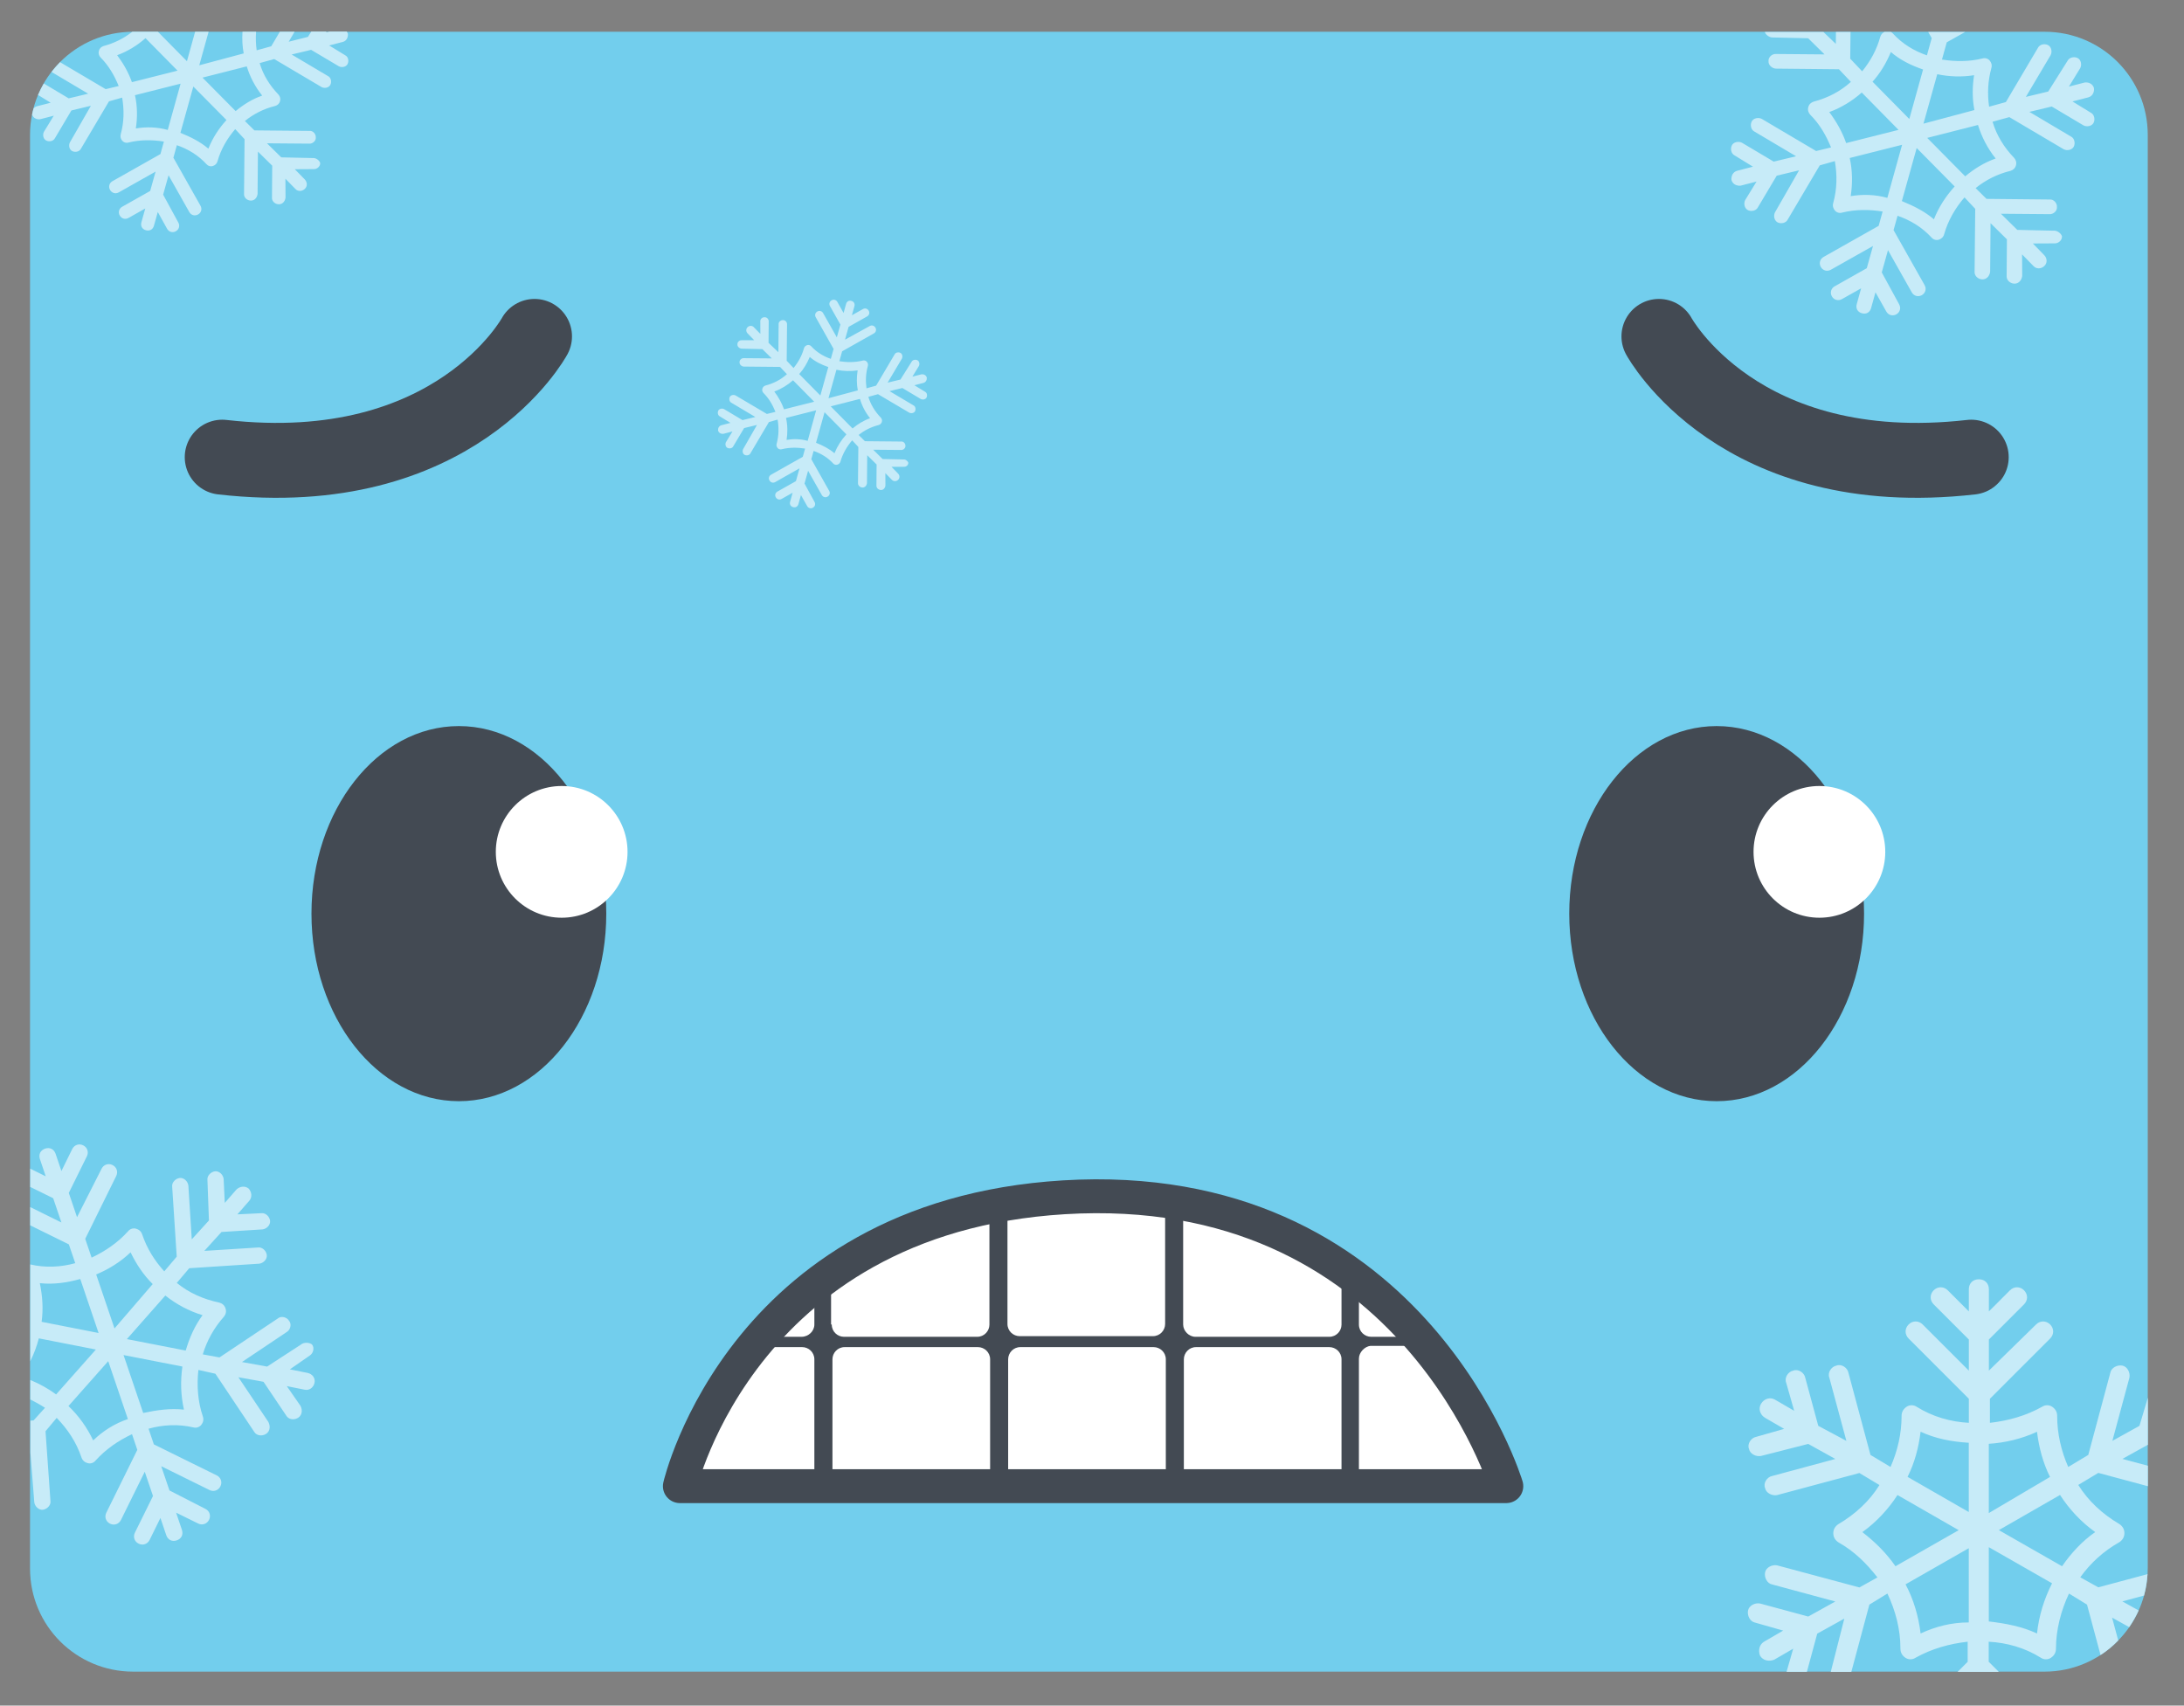 <?xml version="1.0" encoding="utf-8"?>
<!-- Generator: Adobe Illustrator 24.0.1, SVG Export Plug-In . SVG Version: 6.00 Build 0)  -->
<svg version="1.2" baseProfile="tiny" id="Capa_1" xmlns="http://www.w3.org/2000/svg" xmlns:xlink="http://www.w3.org/1999/xlink"
	 x="0px" y="0px" viewBox="0 0 379 296" xml:space="preserve">
<rect x="0" y="0" width="379" height="296" fill="#808080" stroke="none"/>
<path fill="#72CEED" d="M354.81,290.11H23.11c-9.9,0-17.9-8-17.9-17.9V23.41c0-9.9,8-17.9,17.9-17.9h331.7c9.9,0,17.9,8,17.9,17.9
	v248.7C372.71,282.11,364.61,290.11,354.81,290.11z"/>
<g>
	<path fill="#434A53" d="M260.06,257.58H116.52c0,0,11.06-48.25,69.37-50.26C244.31,205.42,260.06,257.58,260.06,257.58z"/>
	<g>
		<path fill="#FFFFFF" d="M141.32,229.88v-7.71c-4.13,3.13-7.6,6.48-10.61,9.83h8.38C140.32,232,141.32,231,141.32,229.88z"/>
		<path fill="#FFFFFF" d="M144.34,229.88c0,1.23,1.01,2.12,2.12,2.12h23.12c1.23,0,2.12-1.01,2.12-2.12v-20.11
			c0-0.22,0-0.34-0.11-0.56c-11.17,2.12-20.11,6.03-27.37,10.83v9.83H144.34z"/>
		<path fill="#FFFFFF" d="M174.83,209.66v20.11c0,1.23,1.01,2.12,2.12,2.12h23.12c1.23,0,2.12-1.01,2.12-2.12v-20.11
			c0-0.45-0.11-0.89-0.34-1.23c-4.91-0.78-10.16-1.12-15.86-0.89c-3.8,0.11-7.48,0.45-10.95,1.01
			C174.94,208.88,174.83,209.33,174.83,209.66z"/>
		<path fill="#FFFFFF" d="M207.45,232h23.23c1.23,0,2.12-1.01,2.12-2.12v-8.94c-7.26-5.25-16.31-9.61-27.37-11.73
			c-0.11,0.22-0.11,0.34-0.11,0.56v20.11C205.33,231,206.33,232,207.45,232z"/>
		<path fill="#FFFFFF" d="M235.82,229.88c0,1.23,1.01,2.12,2.12,2.12h7.04c-2.68-3.02-5.7-6.03-9.16-8.82V229.88z"/>
		<path fill="#FFFFFF" d="M141.32,256.02v-20.11c0-1.23-1.01-2.12-2.12-2.12h-9.83c-9.94,12.18-12.62,24.13-12.62,24.13h23.46
			C140.87,257.47,141.32,256.8,141.32,256.02z"/>
		<path fill="#FFFFFF" d="M171.82,256.02v-20.11c0-1.23-1.01-2.12-2.12-2.12h-23.12c-1.23,0-2.12,1.01-2.12,2.12v20.11
			c0,0.78,0.45,1.45,1.01,1.79h25.36C171.37,257.47,171.82,256.8,171.82,256.02z"/>
		<path fill="#FFFFFF" d="M202.31,256.02v-20.11c0-1.23-1.01-2.12-2.12-2.12h-23.12c-1.23,0-2.12,1.01-2.12,2.12v20.11
			c0,0.78,0.45,1.45,1.01,1.79h25.36C201.86,257.47,202.31,256.8,202.31,256.02z"/>
		<path fill="#FFFFFF" d="M232.8,256.02v-20.11c0-1.23-1.01-2.12-2.12-2.12h-23.12c-1.23,0-2.12,1.01-2.12,2.12v20.11
			c0,0.78,0.45,1.45,1.01,1.79h25.36C232.36,257.47,232.8,256.8,232.8,256.02z"/>
		<path fill="#FFFFFF" d="M235.82,235.8v20.11c0,0.78,0.45,1.45,1.01,1.79h23.23c0,0-3.57-11.95-13.74-24.13h-8.49
			C236.82,233.68,235.82,234.69,235.82,235.8z"/>
	</g>
	<path fill="none" stroke="#434A53" stroke-width="5.88" stroke-linejoin="round" stroke-miterlimit="10" d="M261.4,257.92H117.98
		c0,0,11.06-48.25,69.37-50.26C245.76,205.75,261.4,257.92,261.4,257.92z"/>
</g>
<ellipse fill="#434A53" cx="79.63" cy="158.56" rx="25.58" ry="32.55"/>
<circle fill="#FFFFFF" cx="97.47" cy="147.84" r="11.43"/>
<ellipse fill="#434A53" cx="297.9" cy="158.56" rx="25.58" ry="32.55"/>
<circle fill="#FFFFFF" cx="315.73" cy="147.84" r="11.43"/>
<path fill="none" stroke="#434A53" stroke-width="13" stroke-linecap="round" stroke-miterlimit="10" d="M92.76,58.38
	c0,0-13.81,25.56-54.2,20.96"/>
<path fill="none" stroke="#434A53" stroke-width="13" stroke-linecap="round" stroke-miterlimit="10" d="M287.88,58.38
	c0,0,13.81,25.56,54.2,20.96"/>
<g>
	<path fill="none" d="M333.73,12.06c-2.08-0.71-3.97-1.64-5.59-3.03c-0.8,1.92-1.82,3.65-3.18,5.15l6.38,6.47L333.73,12.06z"/>
	<path fill="none" d="M137.61,66c-0.92,0.82-2.04,1.51-3.25,1.95c0.73,0.98,1.3,1.98,1.68,3.09l5.23-1.32L137.61,66z"/>
	<path fill="none" d="M144.15,70.52l3.79,3.84c0.9-0.75,1.93-1.39,3.04-1.78c-0.8-1-1.4-2.17-1.77-3.35L144.15,70.52z"/>
	<path fill="none" d="M148.83,64.26c-1.21,0.2-2.51,0.15-3.68-0.1l-1.38,4.94l5.09-1.36C148.64,66.6,148.65,65.45,148.83,64.26z"/>
	<path fill="none" d="M141.62,76.84c1.18,0.48,2.26,1.02,3.2,1.82c0.5-1.25,1.18-2.3,2.07-3.28l-3.79-3.84L141.62,76.84z"/>
	<path fill="none" d="M31.92,244.64c-0.56-2.54-0.62-4.94-0.27-7.48l-10.21-1.99l3.41,10.05C27.25,244.71,29.56,244.38,31.92,244.64
		z"/>
	<path fill="none" d="M320.37,24.83l9.09-2.29l-6.38-6.47c-1.61,1.43-3.55,2.63-5.64,3.39C318.72,21.15,319.71,22.9,320.37,24.83z"
		/>
	<path fill="none" d="M136.41,72.54c0.27,1.23,0.29,2.55,0.1,3.81c1.21-0.2,2.44-0.17,3.66,0.17l1.48-5.3L136.41,72.54z"/>
	<path fill="none" d="M45.5,16.6c-1.22-1.51-2.13-3.28-2.68-5.07l-7.68,1.95l5.75,5.81C42.26,18.15,43.82,17.18,45.5,16.6z"/>
	<path fill="none" d="M341.03,30.59c1.57-1.31,3.36-2.42,5.29-3.09c-1.4-1.73-2.44-3.76-3.07-5.82l-8.81,2.24L341.03,30.59z"/>
	<path fill="none" d="M320.99,27.42c0.48,2.14,0.51,4.43,0.17,6.62c2.11-0.35,4.24-0.29,6.36,0.3l2.57-9.21L320.99,27.42z"/>
	<path fill="none" d="M330.04,34.91c2.05,0.84,3.93,1.77,5.56,3.16c0.87-2.17,2.05-3.99,3.6-5.7l-6.59-6.67L330.04,34.91z"/>
	<path fill="none" d="M36.15,25.8c0.76-1.89,1.79-3.48,3.14-4.97l-5.75-5.81l-2.24,8.03C33.09,23.78,34.74,24.59,36.15,25.8z"/>
	<path fill="none" d="M342.57,13.05c-2.11,0.35-4.36,0.26-6.39-0.17l-2.39,8.59l8.84-2.36C342.24,17.12,342.26,15.11,342.57,13.05z"
		/>
	<path fill="none" d="M30.81,12.27l-5.56-5.64c-1.4,1.25-3.1,2.29-4.92,2.96c1.11,1.48,1.97,3,2.55,4.69L30.81,12.27z"/>
	<path fill="none" d="M23.57,22.29c1.84-0.31,3.7-0.26,5.54,0.26l2.24-8.03l-7.92,2C23.84,18.39,23.86,20.39,23.57,22.29z"/>
	<path fill="none" d="M329.28,259.45c-1.57,2.44-3.66,4.7-6.1,6.44c2.26,1.74,4.18,3.66,5.75,5.92l10.97-6.27L329.28,259.45z"/>
	<path fill="none" d="M331.02,256.32l10.62,6.1v-12.02c-2.96-0.17-5.75-0.7-8.36-1.92C332.94,251.27,332.24,253.88,331.02,256.32z"
		/>
	<path fill="none" d="M143.74,63.69c-1.2-0.41-2.28-0.95-3.22-1.75c-0.46,1.11-1.05,2.1-1.83,2.96l3.67,3.72L143.74,63.69z"/>
	<path fill="none" d="M32.23,234.39c0.62-2.18,1.56-4.32,2.92-6.14c-2.36-0.71-4.59-1.93-6.46-3.41l-6.67,7.56L32.23,234.39z"/>
	<path fill="none" d="M345.13,281.4c2.96,0.35,5.75,0.87,8.36,2.09c0.35-3.13,1.22-5.92,2.61-8.71l-10.97-6.27V281.4z"/>
	<path fill="none" d="M353.49,248.48c-2.61,1.22-5.57,1.92-8.36,2.09v12.02l10.62-6.27C354.53,253.88,353.84,251.27,353.49,248.48z"
		/>
	<path fill="none" d="M357.49,259.45l-10.62,6.1l10.97,6.27c1.57-2.26,3.48-4.35,5.75-5.92
		C361.15,264.15,359.06,261.89,357.49,259.45z"/>
	<path fill="none" d="M26.5,222.86c-1.6-1.58-2.83-3.43-3.84-5.51c-1.71,1.64-3.84,2.97-5.97,3.84l3.18,9.37L26.5,222.86z"/>
	<path fill="none" d="M333.29,283.49c2.61-1.22,5.4-1.92,8.36-1.92v-12.89l-10.97,6.27C332.07,277.56,332.94,280.53,333.29,283.49z"
		/>
	<path fill="none" d="M13.93,221.97c-2.35,0.65-4.67,0.98-7.02,0.72c0.47,2.26,0.61,4.49,0.31,6.71l9.9,1.94L13.93,221.97z"/>
	<path fill="none" d="M11.87,244.02c1.78,1.67,3.24,3.75,4.29,5.96c1.71-1.64,3.7-2.92,6.01-3.7l-3.41-10.05L11.87,244.02z"/>
	<path fill="#C7EBF8" d="M307.51,6.5l6.27,0.14l2.84,2.8l-8.43-0.07c-0.66-0.05-1.36,0.56-1.29,1.25c-0.05,0.66,0.59,1.24,1.25,1.29
		l10.97,0.11l2.07,2.19c-1.8,1.64-3.99,2.78-6.46,3.43c-0.44,0.14-0.8,0.45-0.93,0.95c-0.14,0.5,0.01,0.94,0.31,1.29
		c1.68,1.68,2.76,3.58,3.64,5.71l-2.59,0.62l-9.44-5.58c-0.59-0.3-1.44-0.13-1.74,0.45c-0.3,0.59-0.13,1.44,0.45,1.74l7.25,4.3
		l-3.88,0.93l-5.52-3.28c-0.59-0.3-1.44-0.13-1.74,0.45c-0.3,0.59-0.13,1.44,0.45,1.74l3.21,1.97l-2.75,0.71
		c-0.73,0.2-1.06,0.91-0.98,1.6c0.2,0.73,0.91,1.06,1.6,0.98l2.75-0.71l-1.97,3.21c-0.3,0.59-0.13,1.44,0.45,1.74
		c0.59,0.3,1.44,0.13,1.74-0.45l3.28-5.52l3.88-0.93l-4.18,7.29c-0.3,0.59-0.13,1.44,0.45,1.74s1.44,0.13,1.74-0.45l5.58-9.44
		l2.62-0.74c0.41,2.39,0.4,4.81-0.29,7.3c-0.14,0.5,0.01,0.94,0.31,1.29c0.3,0.35,0.8,0.49,1.24,0.35c2.3-0.57,4.72-0.56,7.03-0.19
		l-0.69,2.49l-9.55,5.39c-0.64,0.36-0.84,1.11-0.49,1.74c0.36,0.64,1.11,0.84,1.74,0.49l7.32-4.13l-1.08,3.86l-5.57,3.14
		c-0.64,0.36-0.84,1.11-0.49,1.74c0.36,0.64,1.11,0.84,1.74,0.49l3.34-1.88l-0.76,2.74c-0.21,0.75,0.15,1.38,0.9,1.59
		c0.75,0.21,1.38-0.15,1.59-0.9l0.76-2.74l1.88,3.34c0.36,0.64,1.11,0.84,1.74,0.49c0.64-0.36,0.84-1.11,0.49-1.74l-3.02-5.54
		l1.08-3.86l4.13,7.32c0.36,0.64,1.11,0.84,1.74,0.49c0.64-0.36,0.84-1.11,0.49-1.74l-5.39-9.55l0.69-2.49
		c2.21,0.75,4.27,2,5.92,3.8c0.3,0.35,0.8,0.49,1.24,0.35s0.8-0.45,0.93-0.95c0.66-2.36,1.94-4.56,3.53-6.39l1.86,1.99l-0.11,10.97
		c-0.01,0.53,0.38,1.04,1,1.22c0.87,0.24,1.58-0.37,1.7-1.27l0.07-8.43l2.84,2.8l-0.05,6.42c-0.01,0.53,0.38,1.04,1,1.22
		c0.87,0.24,1.58-0.37,1.7-1.27l-0.02-3.76l1.98,2.03c0.52,0.55,1.33,0.51,1.88-0.01s0.51-1.33-0.01-1.88l-1.98-2.03l3.76-0.02
		c0.66,0.05,1.36-0.56,1.29-1.25c-0.14-0.44-0.79-1.02-1.48-0.95l-6.27-0.14l-2.84-2.8l8.43,0.07c0.66,0.05,1.36-0.56,1.29-1.25
		c0.05-0.66-0.56-1.36-1.25-1.29l-10.97-0.11l-1.89-1.87c1.73-1.4,3.76-2.44,6.07-3c0.44-0.14,0.8-0.45,0.93-0.95
		c0.14-0.5-0.01-0.94-0.31-1.29c-1.77-1.83-3.06-3.94-3.75-6.28l2.91-0.8l9.44,5.58c0.59,0.3,1.44,0.13,1.74-0.45
		s0.13-1.44-0.45-1.74l-7.25-4.3l3.88-0.93l5.52,3.28c0.59,0.3,1.44,0.13,1.74-0.45s0.13-1.44-0.45-1.74l-3.21-1.97l2.75-0.71
		c0.73-0.2,1.06-0.91,0.98-1.6c-0.2-0.73-0.91-1.06-1.6-0.98l-2.75,0.71l1.97-3.21c0.3-0.59,0.13-1.44-0.45-1.74
		c-0.59-0.3-1.44-0.13-1.74,0.45l-3.37,5.36l-3.88,0.93l4.3-7.25c0.3-0.59,0.13-1.44-0.45-1.74c-0.59-0.3-1.44-0.13-1.74,0.45
		l-5.58,9.44l-2.91,0.8c-0.32-2.23-0.22-4.49,0.4-6.73c0.14-0.5-0.01-0.94-0.31-1.29c-0.3-0.35-0.8-0.49-1.24-0.35
		c-2.3,0.57-4.72,0.56-7.03,0.19l0.83-2.99l3.2-1.8h-6.42l0.61,1.07l-0.83,2.99c-2.21-0.75-4.27-2-5.92-3.8
		c-0.1-0.12-0.22-0.2-0.36-0.27h-1.07c-0.35,0.16-0.63,0.44-0.75,0.87c-0.62,2.24-1.71,4.22-3.14,5.97l-2.07-2.19l0.05-4.64h-2.53
		l-0.02,2.07l-2.16-2.07h-10.16C306.42,6.03,306.96,6.45,307.51,6.5z M327.52,34.34c-2.12-0.59-4.25-0.65-6.36-0.3
		c0.34-2.19,0.31-4.47-0.17-6.62l9.09-2.29L327.52,34.34z M335.6,38.06c-1.62-1.39-3.51-2.32-5.56-3.16l2.57-9.21l6.59,6.67
		C337.65,34.08,336.47,35.89,335.6,38.06z M346.32,27.51c-1.93,0.67-3.72,1.78-5.29,3.09l-6.59-6.67l8.81-2.24
		C343.88,23.74,344.92,25.78,346.32,27.51z M336.18,12.88c2.03,0.43,4.28,0.52,6.39,0.17c-0.31,2.06-0.33,4.07,0.06,6.05l-8.84,2.36
		L336.18,12.88z M328.13,9.03c1.62,1.39,3.51,2.32,5.59,3.03l-2.39,8.59l-6.38-6.47C326.31,12.67,327.33,10.95,328.13,9.03z
		 M329.46,22.54l-9.09,2.29c-0.67-1.93-1.66-3.68-2.93-5.38c2.09-0.76,4.03-1.96,5.64-3.39L329.46,22.54z"/>
	<path fill="#C7EBF8" d="M159.79,69.25c0.34,0.17,0.83,0.08,1-0.26c0.17-0.34,0.08-0.83-0.26-1l-1.85-1.13l1.58-0.41
		c0.42-0.12,0.61-0.52,0.57-0.92c-0.11-0.42-0.52-0.61-0.92-0.57l-1.58,0.41l1.13-1.85c0.17-0.34,0.08-0.83-0.26-1
		s-0.83-0.08-1,0.26l-1.94,3.09l-2.23,0.54l2.48-4.17c0.17-0.34,0.08-0.83-0.26-1c-0.34-0.17-0.83-0.08-1,0.26l-3.21,5.43
		l-1.67,0.46c-0.18-1.29-0.13-2.58,0.23-3.87c0.08-0.29,0-0.54-0.18-0.74c-0.17-0.2-0.46-0.28-0.72-0.2
		c-1.33,0.33-2.71,0.32-4.04,0.11l0.48-1.72l5.5-3.1c0.37-0.21,0.49-0.64,0.28-1c-0.21-0.37-0.64-0.49-1-0.28l-4.28,2.36l0.62-2.22
		l3.21-1.81c0.37-0.21,0.49-0.64,0.28-1c-0.21-0.37-0.64-0.49-1-0.28l-1.92,1.08l0.44-1.58c0.12-0.43-0.09-0.8-0.52-0.92
		c-0.43-0.12-0.8,0.09-0.92,0.52l-0.44,1.58l-1.08-1.92c-0.21-0.37-0.64-0.49-1-0.28c-0.37,0.21-0.49,0.64-0.28,1l1.81,3.21
		l-0.62,2.22l-2.38-4.21c-0.21-0.37-0.64-0.49-1-0.28c-0.37,0.21-0.49,0.64-0.28,1l3.1,5.5l-0.48,1.72
		c-1.27-0.43-2.46-1.15-3.4-2.18c-0.17-0.2-0.46-0.28-0.72-0.2c-0.25,0.08-0.46,0.26-0.54,0.54c-0.36,1.29-0.99,2.43-1.81,3.43
		l-1.19-1.26l0.06-6.31c0.03-0.38-0.32-0.78-0.72-0.74c-0.38-0.03-0.78,0.32-0.74,0.72l-0.04,4.85l-1.71-1.63l0.03-3.7
		c0.03-0.38-0.32-0.78-0.72-0.74c-0.38-0.03-0.78,0.32-0.74,0.72l0.01,2.17l-1.14-1.17c-0.3-0.31-0.77-0.29-1.08,0.01
		c-0.31,0.3-0.29,0.77,0.01,1.08l1.14,1.17l-2.17,0.01c-0.38-0.03-0.78,0.32-0.74,0.72c-0.03,0.38,0.34,0.71,0.72,0.74l3.61,0.08
		l1.63,1.61l-4.85-0.04c-0.38-0.03-0.78,0.32-0.74,0.72c-0.03,0.38,0.34,0.71,0.72,0.74l6.31,0.06l1.19,1.26
		c-1.04,0.95-2.3,1.6-3.72,1.97c-0.25,0.08-0.46,0.26-0.54,0.54c-0.08,0.29,0,0.54,0.18,0.74c0.97,0.96,1.59,2.06,2.09,3.29
		l-1.49,0.36l-5.43-3.21c-0.34-0.17-0.83-0.08-1,0.26s-0.08,0.83,0.26,1l4.17,2.48l-2.23,0.54L125.65,71
		c-0.34-0.17-0.83-0.08-1,0.26s-0.08,0.83,0.26,1l1.85,1.13l-1.58,0.41c-0.42,0.12-0.61,0.52-0.57,0.92
		c0.12,0.42,0.52,0.61,0.92,0.57l1.58-0.41l-1.13,1.85c-0.17,0.34-0.08,0.83,0.26,1s0.83,0.08,1-0.26l1.89-3.18l2.23-0.54l-2.4,4.19
		c-0.17,0.34-0.08,0.83,0.26,1c0.34,0.17,0.83,0.08,1-0.26l3.21-5.43l1.51-0.43c0.23,1.38,0.23,2.77-0.17,4.2
		c-0.08,0.29,0,0.54,0.18,0.74c0.17,0.2,0.46,0.28,0.72,0.2c1.33-0.33,2.71-0.32,4.04-0.11l-0.4,1.43l-5.5,3.1
		c-0.37,0.21-0.49,0.64-0.28,1c0.21,0.37,0.64,0.49,1,0.28l4.21-2.38l-0.62,2.22l-3.21,1.81c-0.37,0.21-0.49,0.64-0.28,1
		c0.21,0.37,0.64,0.49,1,0.28l1.92-1.08l-0.44,1.58c-0.12,0.43,0.09,0.8,0.52,0.92c0.43,0.12,0.8-0.09,0.92-0.52l0.44-1.58
		l1.08,1.92c0.21,0.37,0.64,0.49,1,0.28c0.37-0.21,0.49-0.64,0.28-1l-1.74-3.19l0.62-2.22l2.38,4.21c0.21,0.37,0.64,0.49,1,0.28
		c0.37-0.21,0.49-0.64,0.28-1l-3.1-5.5l0.4-1.43c1.27,0.43,2.46,1.15,3.4,2.18c0.17,0.2,0.46,0.28,0.72,0.2
		c0.25-0.08,0.46-0.26,0.54-0.54c0.38-1.36,1.12-2.62,2.03-3.68l1.07,1.15l-0.06,6.31c-0.01,0.31,0.22,0.6,0.58,0.7
		c0.5,0.14,0.91-0.21,0.98-0.73l0.04-4.85l1.63,1.61l-0.03,3.7c-0.01,0.31,0.22,0.6,0.58,0.7c0.5,0.14,0.91-0.21,0.98-0.73
		l-0.01-2.17l1.14,1.17c0.3,0.31,0.77,0.29,1.08-0.01s0.29-0.77-0.01-1.08l-1.14-1.17l2.17-0.01c0.38,0.03,0.78-0.32,0.74-0.72
		c-0.08-0.25-0.45-0.59-0.85-0.55l-3.61-0.08l-1.63-1.61l4.85,0.04c0.38,0.03,0.78-0.32,0.74-0.72c0.03-0.38-0.32-0.78-0.72-0.74
		l-6.31-0.06l-1.09-1.08c1-0.8,2.17-1.4,3.49-1.73c0.25-0.08,0.46-0.26,0.54-0.54c0.08-0.29,0-0.54-0.18-0.74
		c-1.02-1.06-1.76-2.27-2.16-3.61l1.67-0.46l5.43,3.21c0.34,0.17,0.83,0.08,1-0.26c0.17-0.34,0.08-0.83-0.26-1l-4.17-2.48l2.23-0.54
		L159.79,69.25z M145.15,64.17c1.17,0.25,2.46,0.3,3.68,0.1c-0.18,1.19-0.19,2.34,0.03,3.48l-5.09,1.36L145.15,64.17z M140.52,61.95
		c0.93,0.8,2.02,1.34,3.22,1.75l-1.38,4.94l-3.67-3.72C139.47,64.05,140.06,63.05,140.52,61.95z M134.37,67.95
		c1.2-0.44,2.32-1.13,3.25-1.95l3.67,3.72l-5.23,1.32C135.67,69.94,135.1,68.93,134.37,67.95z M140.16,76.51
		c-1.22-0.34-2.44-0.37-3.66-0.17c0.2-1.26,0.18-2.57-0.1-3.81l5.23-1.32L140.16,76.51z M144.81,78.66c-0.93-0.8-2.02-1.34-3.2-1.82
		l1.48-5.3l3.79,3.84C146,76.36,145.32,77.41,144.81,78.66z M150.99,72.58c-1.11,0.39-2.14,1.02-3.04,1.78l-3.79-3.84l5.07-1.29
		C149.58,70.42,150.18,71.59,150.99,72.58z"/>
	<path fill="#C7EBF8" d="M6.94,20.7l2.39-0.62l-1.71,2.8c-0.26,0.51-0.12,1.25,0.4,1.51c0.51,0.26,1.25,0.12,1.51-0.4l2.86-4.82
		l3.38-0.81l-3.64,6.35c-0.26,0.51-0.12,1.25,0.4,1.51c0.51,0.26,1.25,0.12,1.51-0.4l4.87-8.23l2.29-0.65
		c0.35,2.09,0.35,4.19-0.25,6.36c-0.12,0.43,0.01,0.82,0.27,1.13c0.27,0.31,0.7,0.43,1.09,0.3c2.01-0.49,4.11-0.49,6.13-0.16
		l-0.6,2.17l-8.32,4.7c-0.55,0.31-0.74,0.96-0.42,1.52s0.96,0.74,1.52,0.42l6.38-3.6l-0.94,3.36l-4.86,2.74
		c-0.55,0.31-0.74,0.96-0.42,1.52s0.96,0.74,1.52,0.42l2.91-1.64l-0.67,2.39c-0.18,0.65,0.13,1.21,0.78,1.39
		c0.65,0.18,1.21-0.13,1.39-0.78l0.67-2.39L29,39.71c0.31,0.55,0.96,0.74,1.52,0.42c0.55-0.31,0.74-0.96,0.42-1.52l-2.63-4.83
		l0.94-3.36l3.6,6.38c0.31,0.55,0.96,0.74,1.52,0.42c0.56-0.31,0.74-0.96,0.42-1.52l-4.7-8.33l0.6-2.17
		c1.92,0.65,3.72,1.74,5.16,3.31c0.27,0.31,0.7,0.43,1.09,0.3s0.69-0.39,0.81-0.83c0.57-2.06,1.69-3.97,3.07-5.57l1.62,1.74
		l-0.09,9.56c-0.01,0.46,0.33,0.91,0.87,1.06c0.76,0.21,1.38-0.32,1.48-1.11l0.06-7.35l2.48,2.44l-0.04,5.6
		c-0.01,0.46,0.33,0.91,0.87,1.06c0.76,0.21,1.38-0.32,1.48-1.11l-0.02-3.28l1.73,1.77c0.45,0.48,1.16,0.44,1.64-0.01
		s0.44-1.16-0.01-1.64l-1.73-1.77l3.28-0.02c0.57,0.04,1.19-0.49,1.12-1.09c-0.13-0.39-0.69-0.89-1.29-0.83l-5.46-0.12l-2.48-2.44
		l7.35,0.06c0.57,0.04,1.19-0.49,1.12-1.09c0.04-0.57-0.49-1.19-1.09-1.12l-9.56-0.09l-1.65-1.63c1.51-1.22,3.28-2.13,5.29-2.62
		c0.39-0.13,0.69-0.39,0.81-0.83c0.12-0.43-0.01-0.82-0.27-1.13c-1.54-1.6-2.67-3.43-3.27-5.47l2.53-0.7l8.23,4.87
		c0.51,0.26,1.25,0.12,1.51-0.4c0.26-0.51,0.12-1.25-0.4-1.51l-6.32-3.75l3.38-0.81l4.82,2.86c0.51,0.26,1.25,0.12,1.51-0.4
		c0.26-0.51,0.12-1.25-0.4-1.51l-2.8-1.71l2.39-0.62c0.63-0.17,0.92-0.8,0.86-1.4c-0.04-0.15-0.11-0.28-0.2-0.39h-3l-0.59,0.15
		l0.09-0.15h-2.65l-0.58,0.92L50.1,7.24l1.02-1.73h-2.56l-1.49,2.52l-2.53,0.7c-0.15-1.07-0.18-2.14-0.1-3.22h-2.36
		c-0.08,1.27-0.03,2.52,0.21,3.76l-7.71,2.06l1.62-5.82h-2.34l-1.42,5.11L27.4,5.51h-4.29c-0.06,0-0.11,0.01-0.17,0.01
		c-1.44,1.14-3.11,1.97-4.97,2.47c-0.39,0.13-0.69,0.39-0.81,0.83s0.01,0.82,0.27,1.13c1.46,1.46,2.4,3.13,3.17,4.98l-2.26,0.54
		l-7.92-4.68c-0.53,0.53-1.01,1.1-1.47,1.69c0.01,0.01,0.02,0.02,0.03,0.03l6.32,3.75l-3.38,0.81L7.6,14.49
		c-0.37,0.64-0.71,1.3-1,1.99l2.19,1.35L6.4,18.44c-0.26,0.07-0.44,0.23-0.58,0.41c-0.09,0.34-0.19,0.68-0.25,1.03
		C5.75,20.48,6.35,20.76,6.94,20.7z M42.82,11.52c0.55,1.79,1.46,3.56,2.68,5.07c-1.68,0.58-3.24,1.55-4.61,2.69l-5.75-5.81
		L42.82,11.52z M33.55,15.02l5.75,5.81c-1.35,1.49-2.38,3.08-3.14,4.97c-1.42-1.21-3.06-2.02-4.85-2.75L33.55,15.02z M29.11,22.55
		c-1.84-0.51-3.7-0.56-5.54-0.26c0.3-1.91,0.27-3.9-0.15-5.77l7.92-2L29.11,22.55z M20.33,9.58c1.82-0.66,3.52-1.71,4.92-2.96
		l5.56,5.64l-7.92,2C22.3,12.58,21.44,11.06,20.33,9.58z"/>
	<path fill="#C7EBF8" d="M24.06,267.9c0.73,0.36,1.54,0.08,1.9-0.64l1.88-3.82l1.01,2.99c0.28,0.81,1,1.17,1.82,0.9
		c0.81-0.28,1.17-1,0.9-1.82l-1.01-2.99l3.82,1.88c0.73,0.36,1.54,0.08,1.9-0.64c0.36-0.73,0.08-1.54-0.64-1.9l-6.23-3.19
		l-1.43-4.21l8.37,4.13c0.73,0.36,1.54,0.08,1.9-0.64c0.36-0.73,0.08-1.54-0.64-1.9l-10.91-5.38l-0.92-2.72
		c2.49-0.69,5.16-0.84,7.8-0.22c0.5,0.13,1.04-0.05,1.36-0.46c0.32-0.41,0.45-0.91,0.26-1.45c-0.88-2.58-1.07-5.39-0.77-8.07
		l2.95,0.66l6.76,10.12c0.32,0.5,1,0.72,1.68,0.49c0.95-0.32,1.22-1.32,0.76-2.23l-5.21-7.77l4.36,0.79l3.98,5.92
		c0.32,0.5,1,0.72,1.68,0.49c0.95-0.32,1.22-1.32,0.76-2.23l-2.38-3.43l3.09,0.62c0.82,0.18,1.54-0.37,1.72-1.19
		c0.18-0.82-0.37-1.54-1.19-1.72l-3.09-0.62l3.43-2.38c0.63-0.37,0.9-1.37,0.4-1.95c-0.41-0.32-1.36-0.45-1.95,0.06l-5.83,3.79
		l-4.36-0.79l7.77-5.21c0.63-0.37,0.9-1.37,0.4-1.95c-0.37-0.63-1.37-0.9-1.95-0.4l-10.12,6.76l-2.9-0.53
		c0.71-2.36,1.93-4.59,3.68-6.55c0.32-0.41,0.45-0.91,0.26-1.45c-0.18-0.54-0.59-0.86-1.09-0.99c-2.77-0.58-5.27-1.7-7.36-3.41
		l2.16-2.55l12.15-0.79c0.73-0.09,1.4-0.78,1.31-1.5c-0.09-0.73-0.78-1.4-1.5-1.31l-9.34,0.59l2.98-3.28l7.12-0.45
		c0.73-0.09,1.4-0.78,1.31-1.5c-0.09-0.73-0.78-1.4-1.5-1.31l-4.17,0.2l2.07-2.37c0.54-0.64,0.4-1.5-0.1-2.09
		c-0.64-0.54-1.5-0.4-2.09,0.1l-2.07,2.37l-0.2-4.17c-0.09-0.73-0.78-1.4-1.5-1.31s-1.4,0.78-1.31,1.5l0.26,7.03l-2.98,3.28
		l-0.59-9.34c-0.09-0.73-0.78-1.4-1.5-1.31c-0.73,0.09-1.4,0.78-1.31,1.5l0.79,12.15l-2.16,2.55c-1.69-1.85-3.01-3.97-3.84-6.42
		c-0.18-0.54-0.59-0.86-1.09-0.99c-0.5-0.13-1.04,0.05-1.36,0.46c-1.76,1.96-3.97,3.47-6.32,4.57l-1.11-3.26l5.38-10.91
		c0.36-0.73,0.08-1.54-0.64-1.9c-0.73-0.36-1.54-0.08-1.9,0.64l-4.26,8.41l-1.43-4.21l3.14-6.36c0.36-0.73,0.08-1.54-0.64-1.9
		c-0.73-0.36-1.54-0.08-1.9,0.64l-1.88,3.82l-1.01-2.99c-0.28-0.81-1-1.17-1.82-0.9c-0.81,0.28-1.17,1-0.9,1.82l1.01,2.99
		l-2.69-1.33v3.17l3.98,1.96l1.43,4.21l-5.41-2.67v3.17l6.7,3.3l1.11,3.26c-2.49,0.69-5.16,0.84-7.8,0.22c0,0,0,0,0,0v16.8
		c0.63-1.29,1.14-2.63,1.48-3.97l9.9,1.94l-6.9,7.79c-1.38-1.02-2.87-1.84-4.47-2.5v3.38c0.86,0.43,1.71,0.9,2.54,1.44l-1.98,2.19
		l-0.55,0.04v5.58l0.67,8.57c0.09,0.73,0.78,1.4,1.5,1.31c0.72-0.09,1.4-0.78,1.31-1.5L7.9,248.39l1.94-2.32
		c1.87,1.94,3.38,4.15,4.3,6.87c0.18,0.54,0.59,0.86,1.09,0.99c0.5,0.13,1.04-0.05,1.36-0.46c1.76-1.96,3.97-3.47,6.32-4.57
		l0.92,2.72l-5.38,10.91c-0.36,0.73-0.08,1.54,0.64,1.9c0.73,0.36,1.54,0.08,1.9-0.64l4.13-8.37l1.43,4.21l-3.14,6.36
		C23.05,266.72,23.33,267.54,24.06,267.9z M28.69,224.84c1.87,1.49,4.1,2.7,6.46,3.41c-1.35,1.82-2.29,3.96-2.92,6.14l-10.21-1.99
		L28.69,224.84z M22.66,217.34c1.01,2.08,2.24,3.93,3.84,5.51l-6.63,7.7l-3.18-9.37C18.82,220.31,20.95,218.98,22.66,217.34z
		 M7.22,229.4c0.31-2.22,0.16-4.44-0.31-6.71c2.36,0.26,4.67-0.07,7.02-0.72l3.18,9.37L7.22,229.4z M16.17,249.98
		c-1.05-2.22-2.52-4.29-4.29-5.96l6.9-7.79l3.41,10.05C19.87,247.06,17.88,248.34,16.17,249.98z M24.85,245.22l-3.41-10.05
		l10.21,1.99c-0.35,2.54-0.29,4.94,0.27,7.48C29.56,244.38,27.25,244.71,24.85,245.22z"/>
	<path fill="#C7EBF8" d="M371.13,279.49l-2.83-1.57l3.76-1.01c0.33-1.19,0.53-2.44,0.61-3.72l-8.54,2.29l-3.13-1.74
		c1.74-2.44,4.01-4.53,6.79-6.1c0.52-0.35,0.87-0.87,0.87-1.57s-0.35-1.22-0.87-1.57c-2.96-1.74-5.4-4.01-7.14-6.79l3.48-2.09
		l8.6,2.31v-3.55l-4.42-1.19l4.42-2.45v-8.18l-1.46,4.89l-4.7,2.61l2.96-10.97c0.17-0.87-0.35-1.92-1.22-2.09
		c-0.87-0.17-1.92,0.35-2.09,1.22l-3.83,14.28l-3.48,2.09c-1.22-2.79-1.92-5.75-1.92-8.88c0-0.7-0.35-1.22-0.87-1.57
		c-0.52-0.35-1.22-0.35-1.74,0c-2.79,1.57-5.92,2.44-9.06,2.79v-4.18l10.45-10.45c0.7-0.7,0.7-1.74,0-2.44s-1.74-0.7-2.44,0
		l-8.19,8.01v-5.4l6.1-6.1c0.7-0.7,0.7-1.74,0-2.44s-1.74-0.7-2.44,0l-3.66,3.66v-3.83c0-1.04-0.7-1.74-1.74-1.74
		s-1.74,0.7-1.74,1.74v3.83l-3.66-3.66c-0.7-0.7-1.74-0.7-2.44,0s-0.7,1.74,0,2.44l6.1,6.1v5.4l-8.01-8.01c-0.7-0.7-1.74-0.7-2.44,0
		c-0.7,0.7-0.7,1.74,0,2.44l10.45,10.45v4.18c-3.13-0.17-6.27-1.04-9.06-2.79c-0.52-0.35-1.22-0.35-1.74,0
		c-0.52,0.35-0.87,0.87-0.87,1.57c0,3.13-0.7,6.1-1.92,8.88l-3.48-2.09l-3.83-14.28c-0.17-0.87-1.22-1.57-2.09-1.22
		c-0.87,0.17-1.57,1.22-1.22,2.09l2.96,10.97l-4.88-2.61l-2.26-8.36c-0.17-0.87-1.22-1.57-2.09-1.22c-0.87,0.17-1.57,1.22-1.22,2.09
		l1.39,4.88l-3.31-1.92c-0.87-0.52-1.92-0.17-2.44,0.7c-0.52,0.87-0.17,1.92,0.7,2.44l3.31,1.92l-4.88,1.39
		c-0.87,0.17-1.57,1.22-1.22,2.09c0.17,0.87,1.22,1.39,2.09,1.22l8.19-2.09l4.7,2.61l-10.97,2.96c-0.87,0.17-1.57,1.22-1.22,2.09
		c0.17,0.87,1.22,1.39,2.09,1.22l14.28-3.83l3.48,2.09c-1.74,2.79-4.18,5.05-7.14,6.79c-0.52,0.35-0.87,0.87-0.87,1.57
		c0,0.7,0.35,1.22,0.87,1.57c2.79,1.57,4.88,3.66,6.79,6.1l-3.13,1.74l-14.28-3.83c-0.87-0.17-1.92,0.35-2.09,1.22
		c-0.17,0.87,0.35,1.92,1.22,2.09l10.97,2.96l-4.7,2.61l-8.36-2.26c-0.87-0.17-1.92,0.35-2.09,1.22c-0.17,0.87,0.35,1.92,1.22,2.09
		l4.88,1.39l-3.31,1.92c-0.87,0.52-1.04,1.57-0.7,2.44c0.52,0.87,1.57,1.04,2.44,0.7l3.31-1.92l-1.15,4.01h3.53l1.79-6.62l4.7-2.61
		l-2.35,9.24h3.57l3.13-11.67l3.13-1.92c1.39,2.96,2.26,6.1,2.26,9.58c0,0.7,0.35,1.22,0.87,1.57s1.22,0.35,1.74,0
		c2.79-1.57,5.92-2.44,9.06-2.79v3.48l-1.75,1.75h7.15l-1.75-1.75v-3.48c3.13,0.17,6.27,1.04,9.06,2.79c0.52,0.35,1.22,0.35,1.74,0
		s0.87-0.87,0.87-1.57c0-3.31,0.87-6.62,2.26-9.58l3.13,1.92l2.35,8.76c1.12-0.73,2.15-1.58,3.07-2.54l-1.07-3.96l2.97,1.65
		C370.14,281.45,370.67,280.49,371.13,279.49z M328.93,271.82c-1.57-2.26-3.48-4.18-5.75-5.92c2.44-1.74,4.53-4.01,6.1-6.44
		l10.62,6.1L328.93,271.82z M341.65,281.57c-2.96,0-5.75,0.7-8.36,1.92c-0.35-2.96-1.22-5.92-2.61-8.53l10.97-6.27V281.57z
		 M341.65,262.41l-10.62-6.1c1.22-2.44,1.92-5.05,2.26-7.84c2.61,1.22,5.4,1.74,8.36,1.92V262.41z M345.13,250.57
		c2.79-0.17,5.75-0.87,8.36-2.09c0.35,2.79,1.04,5.4,2.26,7.84l-10.62,6.27V250.57z M353.49,283.49c-2.61-1.22-5.4-1.74-8.36-2.09
		v-12.89l10.97,6.27C354.71,277.56,353.84,280.35,353.49,283.49z M357.84,271.82l-10.97-6.27l10.62-6.1c1.57,2.44,3.66,4.7,6.1,6.44
		C361.33,267.46,359.41,269.55,357.84,271.82z"/>
</g>
</svg>
